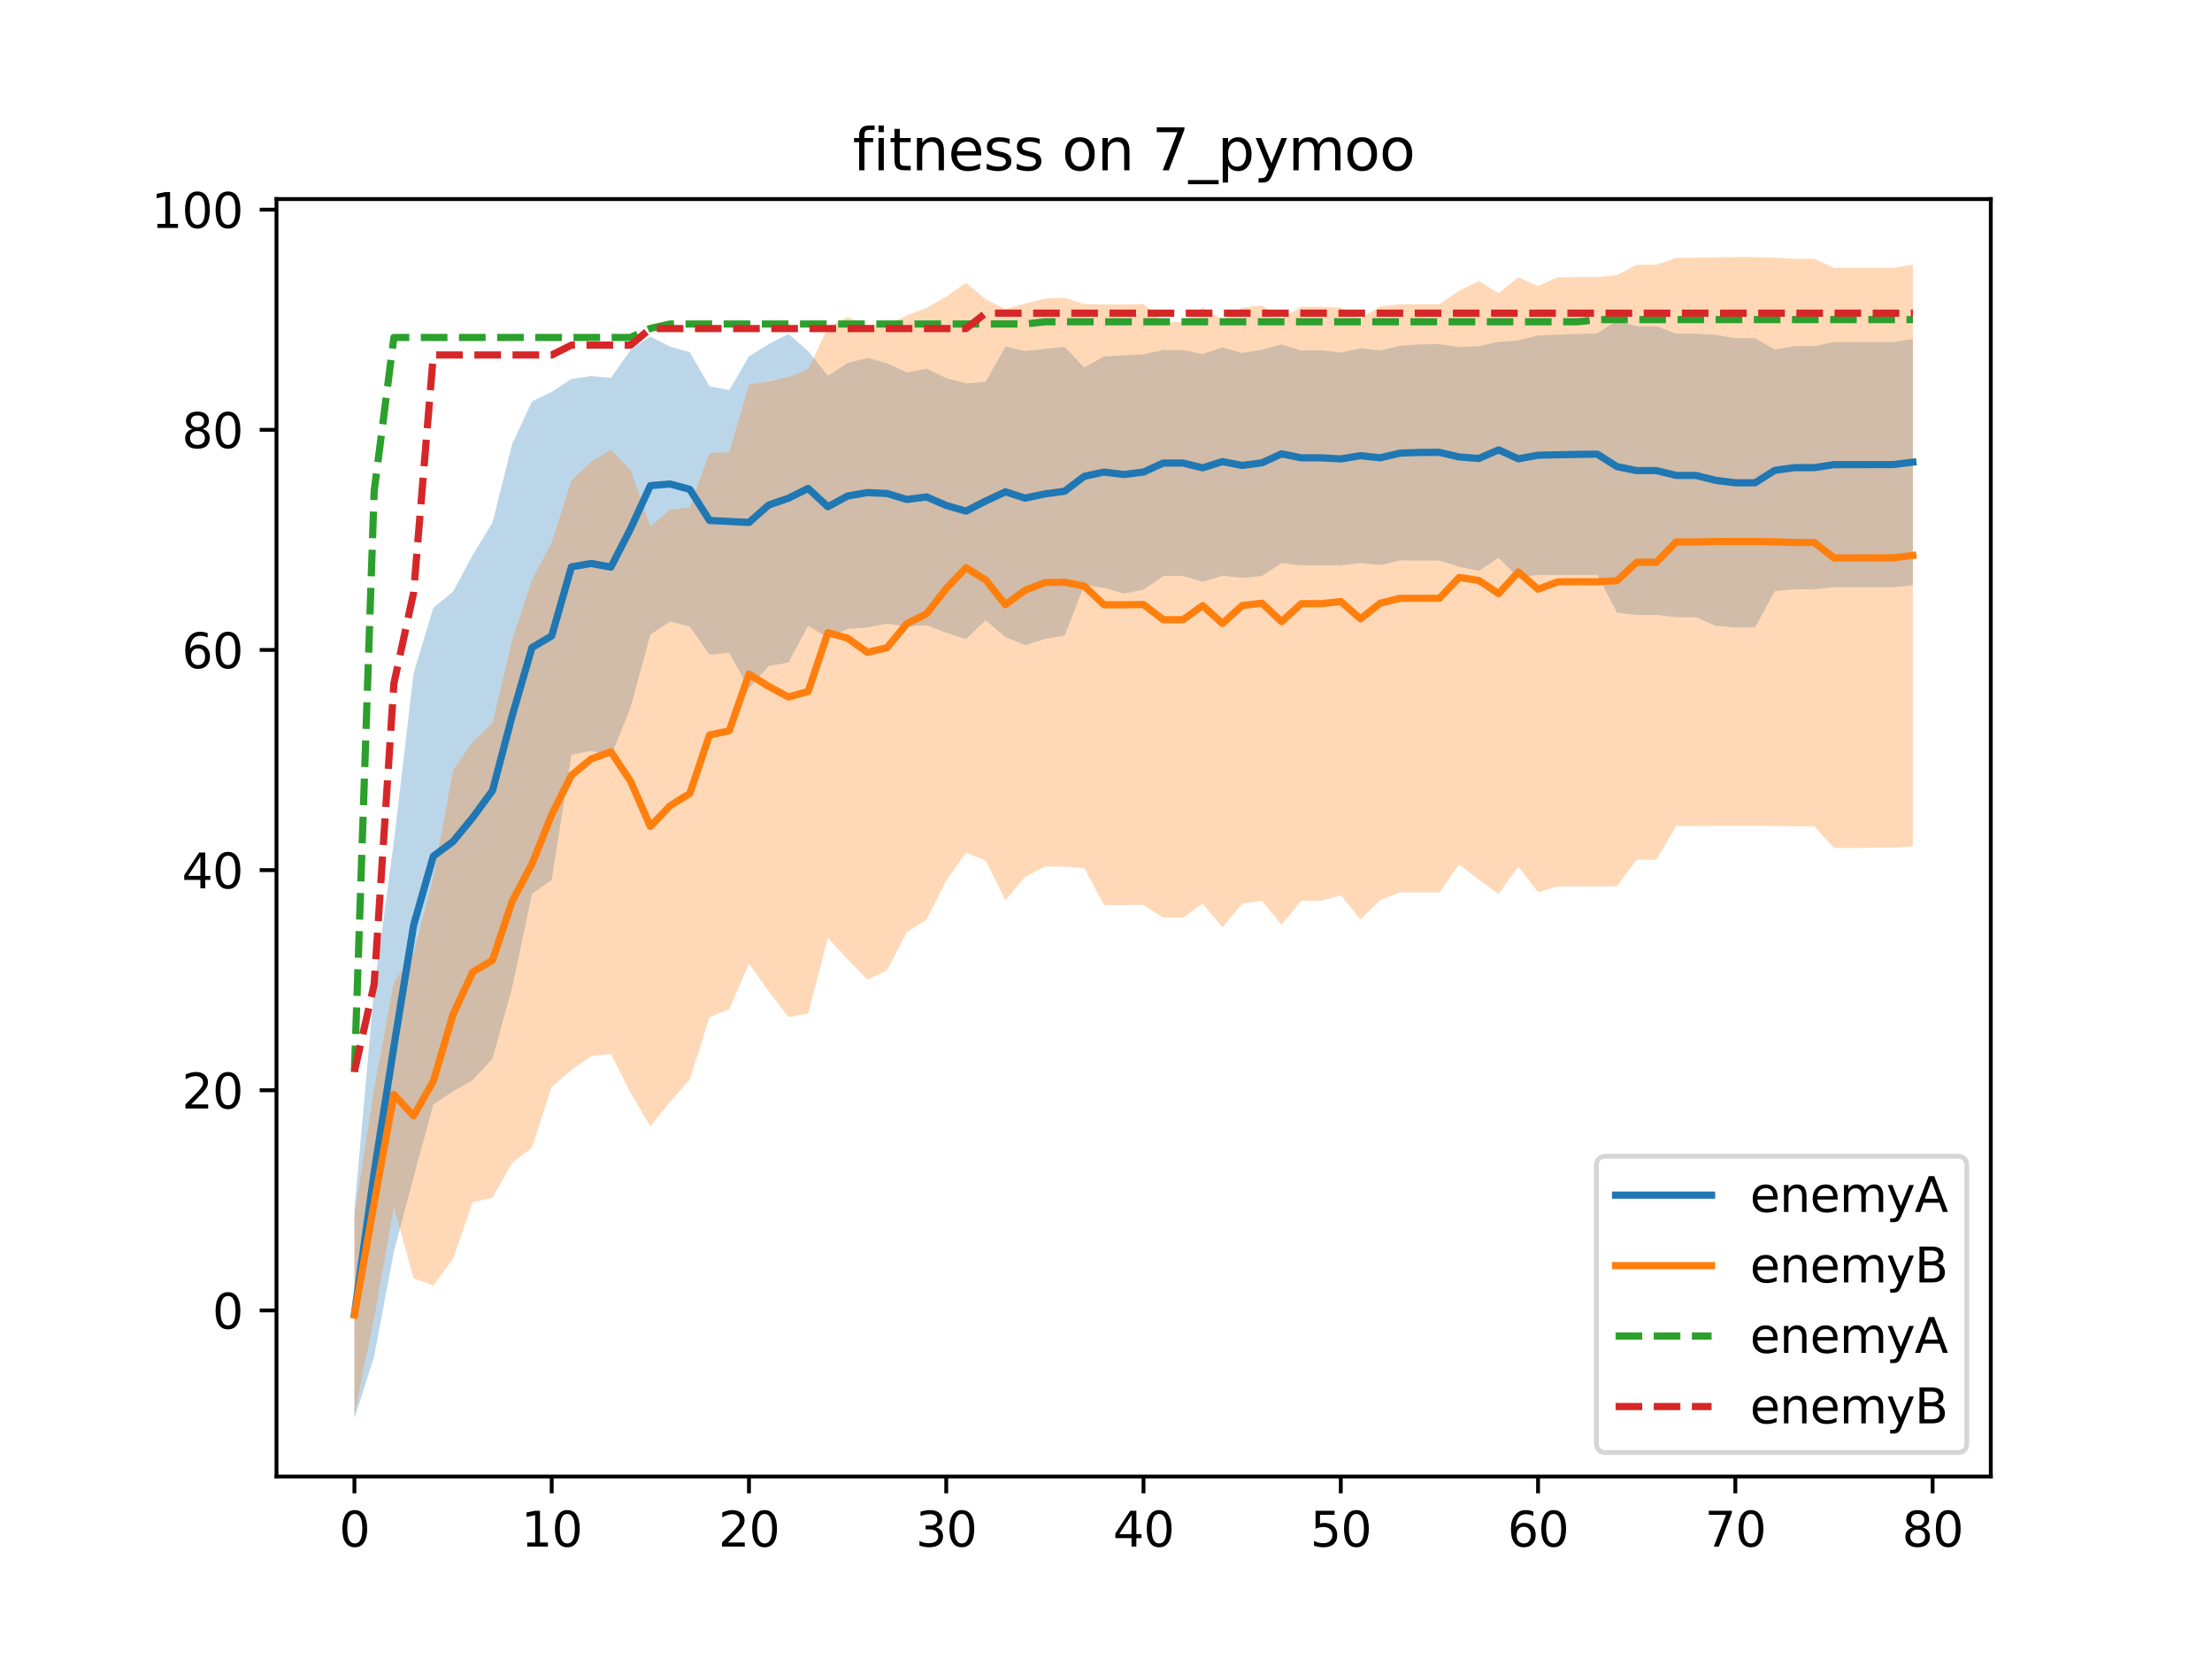 <?xml version="1.0" encoding="utf-8" standalone="no"?>
<!DOCTYPE svg PUBLIC "-//W3C//DTD SVG 1.1//EN"
  "http://www.w3.org/Graphics/SVG/1.1/DTD/svg11.dtd">
<svg xmlns:xlink="http://www.w3.org/1999/xlink" width="460.8pt" height="345.6pt" viewBox="0 0 460.8 345.6" xmlns="http://www.w3.org/2000/svg" version="1.1">
 <defs>
  <style type="text/css">*{stroke-linejoin: round; stroke-linecap: butt}</style>
 </defs>
 <g id="figure_1">
  <g id="patch_1">
   <path d="M 0 345.6 
L 460.8 345.6 
L 460.8 0 
L 0 0 
z
" style="fill: #ffffff"/>
  </g>
  <g id="axes_1">
   <g id="patch_2">
    <path d="M 57.6 307.584 
L 414.72 307.584 
L 414.72 41.472 
L 57.6 41.472 
z
" style="fill: #ffffff"/>
   </g>
   <g id="PolyCollection_1">
    <path d="M 73.833 252.015 
L 73.833 295.488 
L 77.942 282.584 
L 82.052 260.727 
L 86.161 245.214 
L 90.271 230.105 
L 94.38 227.342 
L 98.49 225.008 
L 102.6 220.516 
L 106.709 205.656 
L 110.819 186.211 
L 114.928 183.305 
L 119.038 157.247 
L 123.147 156.407 
L 127.257 157.567 
L 131.366 147.366 
L 135.476 132.209 
L 139.586 129.459 
L 143.695 130.507 
L 147.805 136.379 
L 151.914 135.987 
L 156.024 143.424 
L 160.133 138.726 
L 164.243 138.021 
L 168.352 130.354 
L 172.462 132.874 
L 176.572 131.012 
L 180.681 130.69 
L 184.791 129.925 
L 188.9 130.52 
L 193.01 130.252 
L 197.119 131.818 
L 201.229 133.107 
L 205.338 129.212 
L 209.448 132.704 
L 213.557 134.412 
L 217.667 133.099 
L 221.777 132.409 
L 225.886 121.879 
L 229.996 122.443 
L 234.105 123.646 
L 238.215 122.865 
L 242.324 119.991 
L 246.434 119.991 
L 250.543 121.194 
L 254.653 119.957 
L 258.763 120.378 
L 262.872 119.99 
L 266.982 117.323 
L 271.091 117.771 
L 275.201 117.771 
L 279.31 117.758 
L 283.42 117.299 
L 287.529 117.714 
L 291.639 116.762 
L 295.748 116.769 
L 299.858 116.773 
L 303.968 118.073 
L 308.077 118.907 
L 312.187 116.213 
L 316.296 120.267 
L 320.406 119.778 
L 324.515 119.746 
L 328.625 119.744 
L 332.734 119.747 
L 336.844 127.639 
L 340.954 128.111 
L 345.063 128.111 
L 349.173 128.568 
L 353.282 128.568 
L 357.392 130.36 
L 361.501 130.711 
L 365.611 130.711 
L 369.72 123.128 
L 373.83 122.739 
L 377.94 122.739 
L 382.049 122.319 
L 386.159 122.319 
L 390.268 122.317 
L 394.378 122.317 
L 398.487 121.923 
L 398.487 70.629 
L 398.487 70.629 
L 394.378 71.243 
L 390.268 71.243 
L 386.159 71.265 
L 382.049 71.265 
L 377.94 72.097 
L 373.83 72.097 
L 369.72 72.819 
L 365.611 70.443 
L 361.501 70.443 
L 357.392 69.765 
L 353.282 69.504 
L 349.173 69.504 
L 345.063 67.962 
L 340.954 67.962 
L 336.844 66.767 
L 332.734 69.468 
L 328.625 69.563 
L 324.515 69.726 
L 320.406 69.876 
L 316.296 70.881 
L 312.187 71.219 
L 308.077 72.101 
L 303.968 72.31 
L 299.858 71.697 
L 295.748 71.744 
L 291.639 72.03 
L 287.529 73.022 
L 283.42 72.563 
L 279.31 73.448 
L 275.201 72.996 
L 271.091 72.996 
L 266.982 71.759 
L 262.872 72.857 
L 258.763 73.523 
L 254.653 72.367 
L 250.543 73.723 
L 246.434 72.923 
L 242.324 72.923 
L 238.215 73.807 
L 234.105 74.051 
L 229.996 74.24 
L 225.886 76.56 
L 221.777 72.265 
L 217.667 72.678 
L 213.557 73.133 
L 209.448 72.21 
L 205.338 79.534 
L 201.229 79.858 
L 197.119 78.762 
L 193.01 76.798 
L 188.9 77.573 
L 184.791 75.676 
L 180.681 74.553 
L 176.572 75.639 
L 172.462 78.269 
L 168.352 73.134 
L 164.243 69.562 
L 160.133 71.69 
L 156.024 74.247 
L 151.914 81.265 
L 147.805 80.47 
L 143.695 73.367 
L 139.586 72.193 
L 135.476 70.127 
L 131.366 72.892 
L 127.257 78.726 
L 123.147 78.348 
L 119.038 78.942 
L 114.928 81.634 
L 110.819 83.602 
L 106.709 92.47 
L 102.6 108.863 
L 98.49 115.576 
L 94.38 123.257 
L 90.271 126.606 
L 86.161 140.251 
L 82.052 175.329 
L 77.942 206.009 
L 73.833 252.015 
z
" clip-path="url(#p21a43e6070)" style="fill: #1f77b4; fill-opacity: 0.3"/>
   </g>
   <g id="PolyCollection_2">
    <path d="M 73.833 253.293 
L 73.833 294.643 
L 77.942 274.485 
L 82.052 251.4 
L 86.161 266.295 
L 90.271 267.787 
L 94.38 262.213 
L 98.49 250.434 
L 102.6 249.5 
L 106.709 242.204 
L 110.819 239.104 
L 114.928 226.403 
L 119.038 222.916 
L 123.147 220.028 
L 127.257 219.525 
L 131.366 227.668 
L 135.476 234.628 
L 139.586 229.51 
L 143.695 224.915 
L 147.805 211.902 
L 151.914 210.238 
L 156.024 200.765 
L 160.133 206.485 
L 164.243 211.875 
L 168.352 211.133 
L 172.462 195.406 
L 176.572 199.835 
L 180.681 204.053 
L 184.791 202.132 
L 188.9 194.168 
L 193.01 191.614 
L 197.119 183.434 
L 201.229 177.625 
L 205.338 179.264 
L 209.448 187.57 
L 213.557 182.657 
L 217.667 180.514 
L 221.777 180.521 
L 225.886 180.857 
L 229.996 188.556 
L 234.105 188.555 
L 238.215 188.545 
L 242.324 191.142 
L 246.434 191.142 
L 250.543 188.239 
L 254.653 193.188 
L 258.763 188.238 
L 262.872 187.672 
L 266.982 192.662 
L 271.091 187.623 
L 275.201 187.623 
L 279.31 186.518 
L 283.42 191.519 
L 287.529 187.484 
L 291.639 185.903 
L 295.748 185.903 
L 299.858 185.903 
L 303.968 180.056 
L 308.077 183.275 
L 312.187 186.243 
L 316.296 180.544 
L 320.406 185.891 
L 324.515 184.665 
L 328.625 184.658 
L 332.734 184.675 
L 336.844 184.624 
L 340.954 179.092 
L 345.063 179.092 
L 349.173 172.08 
L 353.282 172.08 
L 357.392 172.058 
L 361.501 172.049 
L 365.611 172.049 
L 369.72 172.069 
L 373.83 172.118 
L 377.94 172.118 
L 382.049 176.655 
L 386.159 176.655 
L 390.268 176.596 
L 394.378 176.596 
L 398.487 176.294 
L 398.487 55.12 
L 398.487 55.12 
L 394.378 55.805 
L 390.268 55.805 
L 386.159 55.8 
L 382.049 55.8 
L 377.94 53.902 
L 373.83 53.902 
L 369.72 53.684 
L 365.611 53.568 
L 361.501 53.568 
L 357.392 53.581 
L 353.282 53.711 
L 349.173 53.711 
L 345.063 55.157 
L 340.954 55.157 
L 336.844 57.315 
L 332.734 57.71 
L 328.625 57.714 
L 324.515 57.765 
L 320.406 59.582 
L 316.296 57.758 
L 312.187 61.093 
L 308.077 58.563 
L 303.968 60.531 
L 299.858 63.377 
L 295.748 63.377 
L 291.639 63.377 
L 287.529 63.82 
L 283.42 66.319 
L 279.31 64.095 
L 275.201 63.896 
L 271.091 63.896 
L 266.982 66.333 
L 262.872 63.624 
L 258.763 64.069 
L 254.653 66.589 
L 250.543 64.08 
L 246.434 67.061 
L 242.324 67.061 
L 238.215 63.321 
L 234.105 63.426 
L 229.996 63.432 
L 225.886 63.361 
L 221.777 62.039 
L 217.667 62.204 
L 213.557 63.265 
L 209.448 64.358 
L 205.338 62.348 
L 201.229 58.903 
L 197.119 61.776 
L 193.01 64.132 
L 188.9 65.7 
L 184.791 67.71 
L 180.681 67.747 
L 176.572 66.045 
L 172.462 68.187 
L 168.352 76.94 
L 164.243 78.528 
L 160.133 79.507 
L 156.024 80.129 
L 151.914 94.23 
L 147.805 94.342 
L 143.695 105.703 
L 139.586 106.189 
L 135.476 109.669 
L 131.366 97.874 
L 127.257 93.687 
L 123.147 96.178 
L 119.038 100.11 
L 114.928 113.017 
L 110.819 120.868 
L 106.709 133.244 
L 102.6 150.592 
L 98.49 154.491 
L 94.38 160.407 
L 90.271 182.686 
L 86.161 198.587 
L 82.052 204.621 
L 77.942 226.756 
L 73.833 253.293 
z
" clip-path="url(#p21a43e6070)" style="fill: #ff7f0e; fill-opacity: 0.3"/>
   </g>
   <g id="matplotlib.axis_1">
    <g id="xtick_1">
     <g id="line2d_1">
      <defs>
       <path id="m5319a84935" d="M 0 0 
L 0 3.5 
" style="stroke: #000000; stroke-width: 0.8"/>
      </defs>
      <g>
       <use xlink:href="#m5319a84935" x="73.833" y="307.584" style="stroke: #000000; stroke-width: 0.8"/>
      </g>
     </g>
     <g id="text_1">
      <!-- 0 -->
      <g transform="translate(70.651 322.182) scale(0.1 -0.1)">
       <defs>
        <path id="DejaVuSans-30" d="M 2034 4250 
Q 1547 4250 1301 3770 
Q 1056 3291 1056 2328 
Q 1056 1369 1301 889 
Q 1547 409 2034 409 
Q 2525 409 2770 889 
Q 3016 1369 3016 2328 
Q 3016 3291 2770 3770 
Q 2525 4250 2034 4250 
z
M 2034 4750 
Q 2819 4750 3233 4129 
Q 3647 3509 3647 2328 
Q 3647 1150 3233 529 
Q 2819 -91 2034 -91 
Q 1250 -91 836 529 
Q 422 1150 422 2328 
Q 422 3509 836 4129 
Q 1250 4750 2034 4750 
z
" transform="scale(0.016)"/>
       </defs>
       <use xlink:href="#DejaVuSans-30"/>
      </g>
     </g>
    </g>
    <g id="xtick_2">
     <g id="line2d_2">
      <g>
       <use xlink:href="#m5319a84935" x="114.928" y="307.584" style="stroke: #000000; stroke-width: 0.8"/>
      </g>
     </g>
     <g id="text_2">
      <!-- 10 -->
      <g transform="translate(108.566 322.182) scale(0.1 -0.1)">
       <defs>
        <path id="DejaVuSans-31" d="M 794 531 
L 1825 531 
L 1825 4091 
L 703 3866 
L 703 4441 
L 1819 4666 
L 2450 4666 
L 2450 531 
L 3481 531 
L 3481 0 
L 794 0 
L 794 531 
z
" transform="scale(0.016)"/>
       </defs>
       <use xlink:href="#DejaVuSans-31"/>
       <use xlink:href="#DejaVuSans-30" x="63.623"/>
      </g>
     </g>
    </g>
    <g id="xtick_3">
     <g id="line2d_3">
      <g>
       <use xlink:href="#m5319a84935" x="156.024" y="307.584" style="stroke: #000000; stroke-width: 0.8"/>
      </g>
     </g>
     <g id="text_3">
      <!-- 20 -->
      <g transform="translate(149.661 322.182) scale(0.1 -0.1)">
       <defs>
        <path id="DejaVuSans-32" d="M 1228 531 
L 3431 531 
L 3431 0 
L 469 0 
L 469 531 
Q 828 903 1448 1529 
Q 2069 2156 2228 2338 
Q 2531 2678 2651 2914 
Q 2772 3150 2772 3378 
Q 2772 3750 2511 3984 
Q 2250 4219 1831 4219 
Q 1534 4219 1204 4116 
Q 875 4013 500 3803 
L 500 4441 
Q 881 4594 1212 4672 
Q 1544 4750 1819 4750 
Q 2544 4750 2975 4387 
Q 3406 4025 3406 3419 
Q 3406 3131 3298 2873 
Q 3191 2616 2906 2266 
Q 2828 2175 2409 1742 
Q 1991 1309 1228 531 
z
" transform="scale(0.016)"/>
       </defs>
       <use xlink:href="#DejaVuSans-32"/>
       <use xlink:href="#DejaVuSans-30" x="63.623"/>
      </g>
     </g>
    </g>
    <g id="xtick_4">
     <g id="line2d_4">
      <g>
       <use xlink:href="#m5319a84935" x="197.119" y="307.584" style="stroke: #000000; stroke-width: 0.8"/>
      </g>
     </g>
     <g id="text_4">
      <!-- 30 -->
      <g transform="translate(190.757 322.182) scale(0.1 -0.1)">
       <defs>
        <path id="DejaVuSans-33" d="M 2597 2516 
Q 3050 2419 3304 2112 
Q 3559 1806 3559 1356 
Q 3559 666 3084 287 
Q 2609 -91 1734 -91 
Q 1441 -91 1130 -33 
Q 819 25 488 141 
L 488 750 
Q 750 597 1062 519 
Q 1375 441 1716 441 
Q 2309 441 2620 675 
Q 2931 909 2931 1356 
Q 2931 1769 2642 2001 
Q 2353 2234 1838 2234 
L 1294 2234 
L 1294 2753 
L 1863 2753 
Q 2328 2753 2575 2939 
Q 2822 3125 2822 3475 
Q 2822 3834 2567 4026 
Q 2313 4219 1838 4219 
Q 1578 4219 1281 4162 
Q 984 4106 628 3988 
L 628 4550 
Q 988 4650 1302 4700 
Q 1616 4750 1894 4750 
Q 2613 4750 3031 4423 
Q 3450 4097 3450 3541 
Q 3450 3153 3228 2886 
Q 3006 2619 2597 2516 
z
" transform="scale(0.016)"/>
       </defs>
       <use xlink:href="#DejaVuSans-33"/>
       <use xlink:href="#DejaVuSans-30" x="63.623"/>
      </g>
     </g>
    </g>
    <g id="xtick_5">
     <g id="line2d_5">
      <g>
       <use xlink:href="#m5319a84935" x="238.215" y="307.584" style="stroke: #000000; stroke-width: 0.8"/>
      </g>
     </g>
     <g id="text_5">
      <!-- 40 -->
      <g transform="translate(231.852 322.182) scale(0.1 -0.1)">
       <defs>
        <path id="DejaVuSans-34" d="M 2419 4116 
L 825 1625 
L 2419 1625 
L 2419 4116 
z
M 2253 4666 
L 3047 4666 
L 3047 1625 
L 3713 1625 
L 3713 1100 
L 3047 1100 
L 3047 0 
L 2419 0 
L 2419 1100 
L 313 1100 
L 313 1709 
L 2253 4666 
z
" transform="scale(0.016)"/>
       </defs>
       <use xlink:href="#DejaVuSans-34"/>
       <use xlink:href="#DejaVuSans-30" x="63.623"/>
      </g>
     </g>
    </g>
    <g id="xtick_6">
     <g id="line2d_6">
      <g>
       <use xlink:href="#m5319a84935" x="279.31" y="307.584" style="stroke: #000000; stroke-width: 0.8"/>
      </g>
     </g>
     <g id="text_6">
      <!-- 50 -->
      <g transform="translate(272.948 322.182) scale(0.1 -0.1)">
       <defs>
        <path id="DejaVuSans-35" d="M 691 4666 
L 3169 4666 
L 3169 4134 
L 1269 4134 
L 1269 2991 
Q 1406 3038 1543 3061 
Q 1681 3084 1819 3084 
Q 2600 3084 3056 2656 
Q 3513 2228 3513 1497 
Q 3513 744 3044 326 
Q 2575 -91 1722 -91 
Q 1428 -91 1123 -41 
Q 819 9 494 109 
L 494 744 
Q 775 591 1075 516 
Q 1375 441 1709 441 
Q 2250 441 2565 725 
Q 2881 1009 2881 1497 
Q 2881 1984 2565 2268 
Q 2250 2553 1709 2553 
Q 1456 2553 1204 2497 
Q 953 2441 691 2322 
L 691 4666 
z
" transform="scale(0.016)"/>
       </defs>
       <use xlink:href="#DejaVuSans-35"/>
       <use xlink:href="#DejaVuSans-30" x="63.623"/>
      </g>
     </g>
    </g>
    <g id="xtick_7">
     <g id="line2d_7">
      <g>
       <use xlink:href="#m5319a84935" x="320.406" y="307.584" style="stroke: #000000; stroke-width: 0.8"/>
      </g>
     </g>
     <g id="text_7">
      <!-- 60 -->
      <g transform="translate(314.043 322.182) scale(0.1 -0.1)">
       <defs>
        <path id="DejaVuSans-36" d="M 2113 2584 
Q 1688 2584 1439 2293 
Q 1191 2003 1191 1497 
Q 1191 994 1439 701 
Q 1688 409 2113 409 
Q 2538 409 2786 701 
Q 3034 994 3034 1497 
Q 3034 2003 2786 2293 
Q 2538 2584 2113 2584 
z
M 3366 4563 
L 3366 3988 
Q 3128 4100 2886 4159 
Q 2644 4219 2406 4219 
Q 1781 4219 1451 3797 
Q 1122 3375 1075 2522 
Q 1259 2794 1537 2939 
Q 1816 3084 2150 3084 
Q 2853 3084 3261 2657 
Q 3669 2231 3669 1497 
Q 3669 778 3244 343 
Q 2819 -91 2113 -91 
Q 1303 -91 875 529 
Q 447 1150 447 2328 
Q 447 3434 972 4092 
Q 1497 4750 2381 4750 
Q 2619 4750 2861 4703 
Q 3103 4656 3366 4563 
z
" transform="scale(0.016)"/>
       </defs>
       <use xlink:href="#DejaVuSans-36"/>
       <use xlink:href="#DejaVuSans-30" x="63.623"/>
      </g>
     </g>
    </g>
    <g id="xtick_8">
     <g id="line2d_8">
      <g>
       <use xlink:href="#m5319a84935" x="361.501" y="307.584" style="stroke: #000000; stroke-width: 0.8"/>
      </g>
     </g>
     <g id="text_8">
      <!-- 70 -->
      <g transform="translate(355.139 322.182) scale(0.1 -0.1)">
       <defs>
        <path id="DejaVuSans-37" d="M 525 4666 
L 3525 4666 
L 3525 4397 
L 1831 0 
L 1172 0 
L 2766 4134 
L 525 4134 
L 525 4666 
z
" transform="scale(0.016)"/>
       </defs>
       <use xlink:href="#DejaVuSans-37"/>
       <use xlink:href="#DejaVuSans-30" x="63.623"/>
      </g>
     </g>
    </g>
    <g id="xtick_9">
     <g id="line2d_9">
      <g>
       <use xlink:href="#m5319a84935" x="402.597" y="307.584" style="stroke: #000000; stroke-width: 0.8"/>
      </g>
     </g>
     <g id="text_9">
      <!-- 80 -->
      <g transform="translate(396.234 322.182) scale(0.1 -0.1)">
       <defs>
        <path id="DejaVuSans-38" d="M 2034 2216 
Q 1584 2216 1326 1975 
Q 1069 1734 1069 1313 
Q 1069 891 1326 650 
Q 1584 409 2034 409 
Q 2484 409 2743 651 
Q 3003 894 3003 1313 
Q 3003 1734 2745 1975 
Q 2488 2216 2034 2216 
z
M 1403 2484 
Q 997 2584 770 2862 
Q 544 3141 544 3541 
Q 544 4100 942 4425 
Q 1341 4750 2034 4750 
Q 2731 4750 3128 4425 
Q 3525 4100 3525 3541 
Q 3525 3141 3298 2862 
Q 3072 2584 2669 2484 
Q 3125 2378 3379 2068 
Q 3634 1759 3634 1313 
Q 3634 634 3220 271 
Q 2806 -91 2034 -91 
Q 1263 -91 848 271 
Q 434 634 434 1313 
Q 434 1759 690 2068 
Q 947 2378 1403 2484 
z
M 1172 3481 
Q 1172 3119 1398 2916 
Q 1625 2713 2034 2713 
Q 2441 2713 2670 2916 
Q 2900 3119 2900 3481 
Q 2900 3844 2670 4047 
Q 2441 4250 2034 4250 
Q 1625 4250 1398 4047 
Q 1172 3844 1172 3481 
z
" transform="scale(0.016)"/>
       </defs>
       <use xlink:href="#DejaVuSans-38"/>
       <use xlink:href="#DejaVuSans-30" x="63.623"/>
      </g>
     </g>
    </g>
   </g>
   <g id="matplotlib.axis_2">
    <g id="ytick_1">
     <g id="line2d_10">
      <defs>
       <path id="mfaee1ed450" d="M 0 0 
L -3.5 0 
" style="stroke: #000000; stroke-width: 0.8"/>
      </defs>
      <g>
       <use xlink:href="#mfaee1ed450" x="57.6" y="272.979" style="stroke: #000000; stroke-width: 0.8"/>
      </g>
     </g>
     <g id="text_10">
      <!-- 0 -->
      <g transform="translate(44.237 276.779) scale(0.1 -0.1)">
       <use xlink:href="#DejaVuSans-30"/>
      </g>
     </g>
    </g>
    <g id="ytick_2">
     <g id="line2d_11">
      <g>
       <use xlink:href="#mfaee1ed450" x="57.6" y="227.12" style="stroke: #000000; stroke-width: 0.8"/>
      </g>
     </g>
     <g id="text_11">
      <!-- 20 -->
      <g transform="translate(37.875 230.919) scale(0.1 -0.1)">
       <use xlink:href="#DejaVuSans-32"/>
       <use xlink:href="#DejaVuSans-30" x="63.623"/>
      </g>
     </g>
    </g>
    <g id="ytick_3">
     <g id="line2d_12">
      <g>
       <use xlink:href="#mfaee1ed450" x="57.6" y="181.26" style="stroke: #000000; stroke-width: 0.8"/>
      </g>
     </g>
     <g id="text_12">
      <!-- 40 -->
      <g transform="translate(37.875 185.059) scale(0.1 -0.1)">
       <use xlink:href="#DejaVuSans-34"/>
       <use xlink:href="#DejaVuSans-30" x="63.623"/>
      </g>
     </g>
    </g>
    <g id="ytick_4">
     <g id="line2d_13">
      <g>
       <use xlink:href="#mfaee1ed450" x="57.6" y="135.4" style="stroke: #000000; stroke-width: 0.8"/>
      </g>
     </g>
     <g id="text_13">
      <!-- 60 -->
      <g transform="translate(37.875 139.199) scale(0.1 -0.1)">
       <use xlink:href="#DejaVuSans-36"/>
       <use xlink:href="#DejaVuSans-30" x="63.623"/>
      </g>
     </g>
    </g>
    <g id="ytick_5">
     <g id="line2d_14">
      <g>
       <use xlink:href="#mfaee1ed450" x="57.6" y="89.54" style="stroke: #000000; stroke-width: 0.8"/>
      </g>
     </g>
     <g id="text_14">
      <!-- 80 -->
      <g transform="translate(37.875 93.34) scale(0.1 -0.1)">
       <use xlink:href="#DejaVuSans-38"/>
       <use xlink:href="#DejaVuSans-30" x="63.623"/>
      </g>
     </g>
    </g>
    <g id="ytick_6">
     <g id="line2d_15">
      <g>
       <use xlink:href="#mfaee1ed450" x="57.6" y="43.681" style="stroke: #000000; stroke-width: 0.8"/>
      </g>
     </g>
     <g id="text_15">
      <!-- 100 -->
      <g transform="translate(31.512 47.48) scale(0.1 -0.1)">
       <use xlink:href="#DejaVuSans-31"/>
       <use xlink:href="#DejaVuSans-30" x="63.623"/>
       <use xlink:href="#DejaVuSans-30" x="127.246"/>
      </g>
     </g>
    </g>
   </g>
   <g id="line2d_16">
    <path d="M 73.833 273.751 
L 77.942 244.296 
L 82.052 218.028 
L 86.161 192.732 
L 90.271 178.355 
L 94.38 175.299 
L 98.49 170.292 
L 102.6 164.69 
L 106.709 149.063 
L 110.819 134.907 
L 114.928 132.469 
L 119.038 118.095 
L 123.147 117.378 
L 127.257 118.147 
L 131.366 110.129 
L 135.476 101.168 
L 139.586 100.826 
L 143.695 101.937 
L 147.805 108.424 
L 151.914 108.626 
L 156.024 108.835 
L 160.133 105.208 
L 164.243 103.791 
L 168.352 101.744 
L 172.462 105.572 
L 176.572 103.326 
L 180.681 102.621 
L 184.791 102.801 
L 188.9 104.047 
L 193.01 103.525 
L 197.119 105.29 
L 201.229 106.483 
L 205.338 104.373 
L 209.448 102.457 
L 213.557 103.772 
L 217.667 102.889 
L 221.777 102.337 
L 225.886 99.219 
L 229.996 98.341 
L 234.105 98.849 
L 238.215 98.336 
L 242.324 96.457 
L 246.434 96.457 
L 250.543 97.459 
L 254.653 96.162 
L 258.763 96.95 
L 262.872 96.423 
L 266.982 94.541 
L 271.091 95.383 
L 275.201 95.383 
L 279.31 95.603 
L 283.42 94.931 
L 287.529 95.368 
L 291.639 94.396 
L 295.748 94.257 
L 299.858 94.235 
L 303.968 95.192 
L 308.077 95.504 
L 312.187 93.716 
L 316.296 95.574 
L 320.406 94.827 
L 324.515 94.736 
L 328.625 94.654 
L 332.734 94.608 
L 336.844 97.203 
L 340.954 98.037 
L 345.063 98.037 
L 349.173 99.036 
L 353.282 99.036 
L 357.392 100.063 
L 361.501 100.577 
L 365.611 100.577 
L 369.72 97.974 
L 373.83 97.418 
L 377.94 97.418 
L 382.049 96.792 
L 386.159 96.792 
L 390.268 96.78 
L 394.378 96.78 
L 398.487 96.276 
" clip-path="url(#p21a43e6070)" style="fill: none; stroke: #1f77b4; stroke-width: 1.5; stroke-linecap: square"/>
   </g>
   <g id="line2d_17">
    <path d="M 73.833 273.968 
L 77.942 250.62 
L 82.052 228.01 
L 86.161 232.441 
L 90.271 225.237 
L 94.38 211.31 
L 98.49 202.463 
L 102.6 200.046 
L 106.709 187.724 
L 110.819 179.986 
L 114.928 169.71 
L 119.038 161.513 
L 123.147 158.103 
L 127.257 156.606 
L 131.366 162.771 
L 135.476 172.149 
L 139.586 167.849 
L 143.695 165.309 
L 147.805 153.122 
L 151.914 152.234 
L 156.024 140.447 
L 160.133 142.996 
L 164.243 145.201 
L 168.352 144.037 
L 172.462 131.796 
L 176.572 132.94 
L 180.681 135.9 
L 184.791 134.921 
L 188.9 129.934 
L 193.01 127.873 
L 197.119 122.605 
L 201.229 118.264 
L 205.338 120.806 
L 209.448 125.964 
L 213.557 122.961 
L 217.667 121.359 
L 221.777 121.28 
L 225.886 122.109 
L 229.996 125.994 
L 234.105 125.991 
L 238.215 125.933 
L 242.324 129.101 
L 246.434 129.101 
L 250.543 126.159 
L 254.653 129.888 
L 258.763 126.154 
L 262.872 125.648 
L 266.982 129.497 
L 271.091 125.759 
L 275.201 125.759 
L 279.31 125.306 
L 283.42 128.919 
L 287.529 125.652 
L 291.639 124.64 
L 295.748 124.64 
L 299.858 124.64 
L 303.968 120.294 
L 308.077 120.919 
L 312.187 123.668 
L 316.296 119.151 
L 320.406 122.736 
L 324.515 121.215 
L 328.625 121.186 
L 332.734 121.193 
L 336.844 120.97 
L 340.954 117.125 
L 345.063 117.125 
L 349.173 112.896 
L 353.282 112.896 
L 357.392 112.819 
L 361.501 112.809 
L 365.611 112.809 
L 369.72 112.876 
L 373.83 113.01 
L 377.94 113.01 
L 382.049 116.227 
L 386.159 116.227 
L 390.268 116.2 
L 394.378 116.2 
L 398.487 115.707 
" clip-path="url(#p21a43e6070)" style="fill: none; stroke: #ff7f0e; stroke-width: 1.5; stroke-linecap: square"/>
   </g>
   <g id="line2d_18">
    <path d="M 73.833 223.351 
L 77.942 102.324 
L 82.052 70.294 
L 86.161 70.294 
L 90.271 70.294 
L 94.38 70.294 
L 98.49 70.294 
L 102.6 70.294 
L 106.709 70.294 
L 110.819 70.294 
L 114.928 70.294 
L 119.038 70.294 
L 123.147 70.294 
L 127.257 70.294 
L 131.366 70.294 
L 135.476 68.413 
L 139.586 67.496 
L 143.695 67.496 
L 147.805 67.496 
L 151.914 67.496 
L 156.024 67.496 
L 160.133 67.496 
L 164.243 67.496 
L 168.352 67.496 
L 172.462 67.496 
L 176.572 67.496 
L 180.681 67.496 
L 184.791 67.496 
L 188.9 67.496 
L 193.01 67.496 
L 197.119 67.496 
L 201.229 67.491 
L 205.338 67.491 
L 209.448 67.491 
L 213.557 67.491 
L 217.667 67.033 
L 221.777 67.033 
L 225.886 67.033 
L 229.996 67.033 
L 234.105 67.033 
L 238.215 67.033 
L 242.324 67.033 
L 246.434 67.033 
L 250.543 67.033 
L 254.653 67.033 
L 258.763 67.033 
L 262.872 67.033 
L 266.982 67.033 
L 271.091 67.033 
L 275.201 67.033 
L 279.31 67.033 
L 283.42 67.033 
L 287.529 67.033 
L 291.639 67.033 
L 295.748 67.033 
L 299.858 67.033 
L 303.968 67.033 
L 308.077 67.033 
L 312.187 67.033 
L 316.296 67.033 
L 320.406 67.033 
L 324.515 67.033 
L 328.625 67.033 
L 332.734 66.579 
L 336.844 66.579 
L 340.954 66.579 
L 345.063 66.579 
L 349.173 66.579 
L 353.282 66.579 
L 357.392 66.579 
L 361.501 66.579 
L 365.611 66.579 
L 369.72 66.579 
L 373.83 66.579 
L 377.94 66.579 
L 382.049 66.579 
L 386.159 66.579 
L 390.268 66.579 
L 394.378 66.579 
L 398.487 66.579 
" clip-path="url(#p21a43e6070)" style="fill: none; stroke-dasharray: 5.55,2.4; stroke-dashoffset: 0; stroke: #2ca02c; stroke-width: 1.5"/>
   </g>
   <g id="line2d_19">
    <path d="M 73.833 223.206 
L 77.942 205.073 
L 82.052 142.404 
L 86.161 123.451 
L 90.271 73.954 
L 94.38 73.954 
L 98.49 73.954 
L 102.6 73.954 
L 106.709 73.954 
L 110.819 73.954 
L 114.928 73.954 
L 119.038 71.895 
L 123.147 71.895 
L 127.257 71.895 
L 131.366 71.895 
L 135.476 68.448 
L 139.586 68.448 
L 143.695 68.448 
L 147.805 68.448 
L 151.914 68.448 
L 156.024 68.448 
L 160.133 68.448 
L 164.243 68.448 
L 168.352 68.448 
L 172.462 68.448 
L 176.572 68.448 
L 180.681 68.448 
L 184.791 68.448 
L 188.9 68.448 
L 193.01 68.448 
L 197.119 68.448 
L 201.229 68.448 
L 205.338 65.233 
L 209.448 65.233 
L 213.557 65.233 
L 217.667 65.233 
L 221.777 65.233 
L 225.886 65.233 
L 229.996 65.233 
L 234.105 65.233 
L 238.215 65.233 
L 242.324 65.233 
L 246.434 65.233 
L 250.543 65.233 
L 254.653 65.233 
L 258.763 65.233 
L 262.872 65.233 
L 266.982 65.233 
L 271.091 65.233 
L 275.201 65.233 
L 279.31 65.233 
L 283.42 65.233 
L 287.529 65.233 
L 291.639 65.233 
L 295.748 65.233 
L 299.858 65.233 
L 303.968 65.233 
L 308.077 65.233 
L 312.187 65.233 
L 316.296 65.233 
L 320.406 65.233 
L 324.515 65.233 
L 328.625 65.233 
L 332.734 65.233 
L 336.844 65.233 
L 340.954 65.233 
L 345.063 65.233 
L 349.173 65.233 
L 353.282 65.233 
L 357.392 65.233 
L 361.501 65.233 
L 365.611 65.233 
L 369.72 65.233 
L 373.83 65.233 
L 377.94 65.233 
L 382.049 65.233 
L 386.159 65.233 
L 390.268 65.233 
L 394.378 65.233 
L 398.487 65.233 
" clip-path="url(#p21a43e6070)" style="fill: none; stroke-dasharray: 5.55,2.4; stroke-dashoffset: 0; stroke: #d62728; stroke-width: 1.5"/>
   </g>
   <g id="patch_3">
    <path d="M 57.6 307.584 
L 57.6 41.472 
" style="fill: none; stroke: #000000; stroke-width: 0.8; stroke-linejoin: miter; stroke-linecap: square"/>
   </g>
   <g id="patch_4">
    <path d="M 414.72 307.584 
L 414.72 41.472 
" style="fill: none; stroke: #000000; stroke-width: 0.8; stroke-linejoin: miter; stroke-linecap: square"/>
   </g>
   <g id="patch_5">
    <path d="M 57.6 307.584 
L 414.72 307.584 
" style="fill: none; stroke: #000000; stroke-width: 0.8; stroke-linejoin: miter; stroke-linecap: square"/>
   </g>
   <g id="patch_6">
    <path d="M 57.6 41.472 
L 414.72 41.472 
" style="fill: none; stroke: #000000; stroke-width: 0.8; stroke-linejoin: miter; stroke-linecap: square"/>
   </g>
   <g id="text_16">
    <!-- fitness on 7_pymoo -->
    <g transform="translate(177.631 35.472) scale(0.12 -0.12)">
     <defs>
      <path id="DejaVuSans-66" d="M 2375 4863 
L 2375 4384 
L 1825 4384 
Q 1516 4384 1395 4259 
Q 1275 4134 1275 3809 
L 1275 3500 
L 2222 3500 
L 2222 3053 
L 1275 3053 
L 1275 0 
L 697 0 
L 697 3053 
L 147 3053 
L 147 3500 
L 697 3500 
L 697 3744 
Q 697 4328 969 4595 
Q 1241 4863 1831 4863 
L 2375 4863 
z
" transform="scale(0.016)"/>
      <path id="DejaVuSans-69" d="M 603 3500 
L 1178 3500 
L 1178 0 
L 603 0 
L 603 3500 
z
M 603 4863 
L 1178 4863 
L 1178 4134 
L 603 4134 
L 603 4863 
z
" transform="scale(0.016)"/>
      <path id="DejaVuSans-74" d="M 1172 4494 
L 1172 3500 
L 2356 3500 
L 2356 3053 
L 1172 3053 
L 1172 1153 
Q 1172 725 1289 603 
Q 1406 481 1766 481 
L 2356 481 
L 2356 0 
L 1766 0 
Q 1100 0 847 248 
Q 594 497 594 1153 
L 594 3053 
L 172 3053 
L 172 3500 
L 594 3500 
L 594 4494 
L 1172 4494 
z
" transform="scale(0.016)"/>
      <path id="DejaVuSans-6e" d="M 3513 2113 
L 3513 0 
L 2938 0 
L 2938 2094 
Q 2938 2591 2744 2837 
Q 2550 3084 2163 3084 
Q 1697 3084 1428 2787 
Q 1159 2491 1159 1978 
L 1159 0 
L 581 0 
L 581 3500 
L 1159 3500 
L 1159 2956 
Q 1366 3272 1645 3428 
Q 1925 3584 2291 3584 
Q 2894 3584 3203 3211 
Q 3513 2838 3513 2113 
z
" transform="scale(0.016)"/>
      <path id="DejaVuSans-65" d="M 3597 1894 
L 3597 1613 
L 953 1613 
Q 991 1019 1311 708 
Q 1631 397 2203 397 
Q 2534 397 2845 478 
Q 3156 559 3463 722 
L 3463 178 
Q 3153 47 2828 -22 
Q 2503 -91 2169 -91 
Q 1331 -91 842 396 
Q 353 884 353 1716 
Q 353 2575 817 3079 
Q 1281 3584 2069 3584 
Q 2775 3584 3186 3129 
Q 3597 2675 3597 1894 
z
M 3022 2063 
Q 3016 2534 2758 2815 
Q 2500 3097 2075 3097 
Q 1594 3097 1305 2825 
Q 1016 2553 972 2059 
L 3022 2063 
z
" transform="scale(0.016)"/>
      <path id="DejaVuSans-73" d="M 2834 3397 
L 2834 2853 
Q 2591 2978 2328 3040 
Q 2066 3103 1784 3103 
Q 1356 3103 1142 2972 
Q 928 2841 928 2578 
Q 928 2378 1081 2264 
Q 1234 2150 1697 2047 
L 1894 2003 
Q 2506 1872 2764 1633 
Q 3022 1394 3022 966 
Q 3022 478 2636 193 
Q 2250 -91 1575 -91 
Q 1294 -91 989 -36 
Q 684 19 347 128 
L 347 722 
Q 666 556 975 473 
Q 1284 391 1588 391 
Q 1994 391 2212 530 
Q 2431 669 2431 922 
Q 2431 1156 2273 1281 
Q 2116 1406 1581 1522 
L 1381 1569 
Q 847 1681 609 1914 
Q 372 2147 372 2553 
Q 372 3047 722 3315 
Q 1072 3584 1716 3584 
Q 2034 3584 2315 3537 
Q 2597 3491 2834 3397 
z
" transform="scale(0.016)"/>
      <path id="DejaVuSans-20" transform="scale(0.016)"/>
      <path id="DejaVuSans-6f" d="M 1959 3097 
Q 1497 3097 1228 2736 
Q 959 2375 959 1747 
Q 959 1119 1226 758 
Q 1494 397 1959 397 
Q 2419 397 2687 759 
Q 2956 1122 2956 1747 
Q 2956 2369 2687 2733 
Q 2419 3097 1959 3097 
z
M 1959 3584 
Q 2709 3584 3137 3096 
Q 3566 2609 3566 1747 
Q 3566 888 3137 398 
Q 2709 -91 1959 -91 
Q 1206 -91 779 398 
Q 353 888 353 1747 
Q 353 2609 779 3096 
Q 1206 3584 1959 3584 
z
" transform="scale(0.016)"/>
      <path id="DejaVuSans-5f" d="M 3263 -1063 
L 3263 -1509 
L -63 -1509 
L -63 -1063 
L 3263 -1063 
z
" transform="scale(0.016)"/>
      <path id="DejaVuSans-70" d="M 1159 525 
L 1159 -1331 
L 581 -1331 
L 581 3500 
L 1159 3500 
L 1159 2969 
Q 1341 3281 1617 3432 
Q 1894 3584 2278 3584 
Q 2916 3584 3314 3078 
Q 3713 2572 3713 1747 
Q 3713 922 3314 415 
Q 2916 -91 2278 -91 
Q 1894 -91 1617 61 
Q 1341 213 1159 525 
z
M 3116 1747 
Q 3116 2381 2855 2742 
Q 2594 3103 2138 3103 
Q 1681 3103 1420 2742 
Q 1159 2381 1159 1747 
Q 1159 1113 1420 752 
Q 1681 391 2138 391 
Q 2594 391 2855 752 
Q 3116 1113 3116 1747 
z
" transform="scale(0.016)"/>
      <path id="DejaVuSans-79" d="M 2059 -325 
Q 1816 -950 1584 -1140 
Q 1353 -1331 966 -1331 
L 506 -1331 
L 506 -850 
L 844 -850 
Q 1081 -850 1212 -737 
Q 1344 -625 1503 -206 
L 1606 56 
L 191 3500 
L 800 3500 
L 1894 763 
L 2988 3500 
L 3597 3500 
L 2059 -325 
z
" transform="scale(0.016)"/>
      <path id="DejaVuSans-6d" d="M 3328 2828 
Q 3544 3216 3844 3400 
Q 4144 3584 4550 3584 
Q 5097 3584 5394 3201 
Q 5691 2819 5691 2113 
L 5691 0 
L 5113 0 
L 5113 2094 
Q 5113 2597 4934 2840 
Q 4756 3084 4391 3084 
Q 3944 3084 3684 2787 
Q 3425 2491 3425 1978 
L 3425 0 
L 2847 0 
L 2847 2094 
Q 2847 2600 2669 2842 
Q 2491 3084 2119 3084 
Q 1678 3084 1418 2786 
Q 1159 2488 1159 1978 
L 1159 0 
L 581 0 
L 581 3500 
L 1159 3500 
L 1159 2956 
Q 1356 3278 1631 3431 
Q 1906 3584 2284 3584 
Q 2666 3584 2933 3390 
Q 3200 3197 3328 2828 
z
" transform="scale(0.016)"/>
     </defs>
     <use xlink:href="#DejaVuSans-66"/>
     <use xlink:href="#DejaVuSans-69" x="35.205"/>
     <use xlink:href="#DejaVuSans-74" x="62.988"/>
     <use xlink:href="#DejaVuSans-6e" x="102.197"/>
     <use xlink:href="#DejaVuSans-65" x="165.576"/>
     <use xlink:href="#DejaVuSans-73" x="227.1"/>
     <use xlink:href="#DejaVuSans-73" x="279.199"/>
     <use xlink:href="#DejaVuSans-20" x="331.299"/>
     <use xlink:href="#DejaVuSans-6f" x="363.086"/>
     <use xlink:href="#DejaVuSans-6e" x="424.268"/>
     <use xlink:href="#DejaVuSans-20" x="487.646"/>
     <use xlink:href="#DejaVuSans-37" x="519.434"/>
     <use xlink:href="#DejaVuSans-5f" x="583.057"/>
     <use xlink:href="#DejaVuSans-70" x="633.057"/>
     <use xlink:href="#DejaVuSans-79" x="696.533"/>
     <use xlink:href="#DejaVuSans-6d" x="755.713"/>
     <use xlink:href="#DejaVuSans-6f" x="853.125"/>
     <use xlink:href="#DejaVuSans-6f" x="914.307"/>
    </g>
   </g>
   <g id="legend_1">
    <g id="patch_7">
     <path d="M 334.556 302.584 
L 407.72 302.584 
Q 409.72 302.584 409.72 300.584 
L 409.72 242.871 
Q 409.72 240.871 407.72 240.871 
L 334.556 240.871 
Q 332.556 240.871 332.556 242.871 
L 332.556 300.584 
Q 332.556 302.584 334.556 302.584 
z
" style="fill: #ffffff; opacity: 0.8; stroke: #cccccc; stroke-linejoin: miter"/>
    </g>
    <g id="line2d_20">
     <path d="M 336.556 248.97 
L 346.556 248.97 
L 356.556 248.97 
" style="fill: none; stroke: #1f77b4; stroke-width: 1.5; stroke-linecap: square"/>
    </g>
    <g id="text_17">
     <!-- enemyA -->
     <g transform="translate(364.556 252.47) scale(0.1 -0.1)">
      <defs>
       <path id="DejaVuSans-41" d="M 2188 4044 
L 1331 1722 
L 3047 1722 
L 2188 4044 
z
M 1831 4666 
L 2547 4666 
L 4325 0 
L 3669 0 
L 3244 1197 
L 1141 1197 
L 716 0 
L 50 0 
L 1831 4666 
z
" transform="scale(0.016)"/>
      </defs>
      <use xlink:href="#DejaVuSans-65"/>
      <use xlink:href="#DejaVuSans-6e" x="61.523"/>
      <use xlink:href="#DejaVuSans-65" x="124.902"/>
      <use xlink:href="#DejaVuSans-6d" x="186.426"/>
      <use xlink:href="#DejaVuSans-79" x="283.838"/>
      <use xlink:href="#DejaVuSans-41" x="343.018"/>
     </g>
    </g>
    <g id="line2d_21">
     <path d="M 336.556 263.648 
L 346.556 263.648 
L 356.556 263.648 
" style="fill: none; stroke: #ff7f0e; stroke-width: 1.5; stroke-linecap: square"/>
    </g>
    <g id="text_18">
     <!-- enemyB -->
     <g transform="translate(364.556 267.148) scale(0.1 -0.1)">
      <defs>
       <path id="DejaVuSans-42" d="M 1259 2228 
L 1259 519 
L 2272 519 
Q 2781 519 3026 730 
Q 3272 941 3272 1375 
Q 3272 1813 3026 2020 
Q 2781 2228 2272 2228 
L 1259 2228 
z
M 1259 4147 
L 1259 2741 
L 2194 2741 
Q 2656 2741 2882 2914 
Q 3109 3088 3109 3444 
Q 3109 3797 2882 3972 
Q 2656 4147 2194 4147 
L 1259 4147 
z
M 628 4666 
L 2241 4666 
Q 2963 4666 3353 4366 
Q 3744 4066 3744 3513 
Q 3744 3084 3544 2831 
Q 3344 2578 2956 2516 
Q 3422 2416 3680 2098 
Q 3938 1781 3938 1306 
Q 3938 681 3513 340 
Q 3088 0 2303 0 
L 628 0 
L 628 4666 
z
" transform="scale(0.016)"/>
      </defs>
      <use xlink:href="#DejaVuSans-65"/>
      <use xlink:href="#DejaVuSans-6e" x="61.523"/>
      <use xlink:href="#DejaVuSans-65" x="124.902"/>
      <use xlink:href="#DejaVuSans-6d" x="186.426"/>
      <use xlink:href="#DejaVuSans-79" x="283.838"/>
      <use xlink:href="#DejaVuSans-42" x="343.018"/>
     </g>
    </g>
    <g id="line2d_22">
     <path d="M 336.556 278.326 
L 346.556 278.326 
L 356.556 278.326 
" style="fill: none; stroke-dasharray: 5.55,2.4; stroke-dashoffset: 0; stroke: #2ca02c; stroke-width: 1.5"/>
    </g>
    <g id="text_19">
     <!-- enemyA -->
     <g transform="translate(364.556 281.826) scale(0.1 -0.1)">
      <use xlink:href="#DejaVuSans-65"/>
      <use xlink:href="#DejaVuSans-6e" x="61.523"/>
      <use xlink:href="#DejaVuSans-65" x="124.902"/>
      <use xlink:href="#DejaVuSans-6d" x="186.426"/>
      <use xlink:href="#DejaVuSans-79" x="283.838"/>
      <use xlink:href="#DejaVuSans-41" x="343.018"/>
     </g>
    </g>
    <g id="line2d_23">
     <path d="M 336.556 293.004 
L 346.556 293.004 
L 356.556 293.004 
" style="fill: none; stroke-dasharray: 5.55,2.4; stroke-dashoffset: 0; stroke: #d62728; stroke-width: 1.5"/>
    </g>
    <g id="text_20">
     <!-- enemyB -->
     <g transform="translate(364.556 296.504) scale(0.1 -0.1)">
      <use xlink:href="#DejaVuSans-65"/>
      <use xlink:href="#DejaVuSans-6e" x="61.523"/>
      <use xlink:href="#DejaVuSans-65" x="124.902"/>
      <use xlink:href="#DejaVuSans-6d" x="186.426"/>
      <use xlink:href="#DejaVuSans-79" x="283.838"/>
      <use xlink:href="#DejaVuSans-42" x="343.018"/>
     </g>
    </g>
   </g>
  </g>
 </g>
 <defs>
  <clipPath id="p21a43e6070">
   <rect x="57.6" y="41.472" width="357.12" height="266.112"/>
  </clipPath>
 </defs>
</svg>
